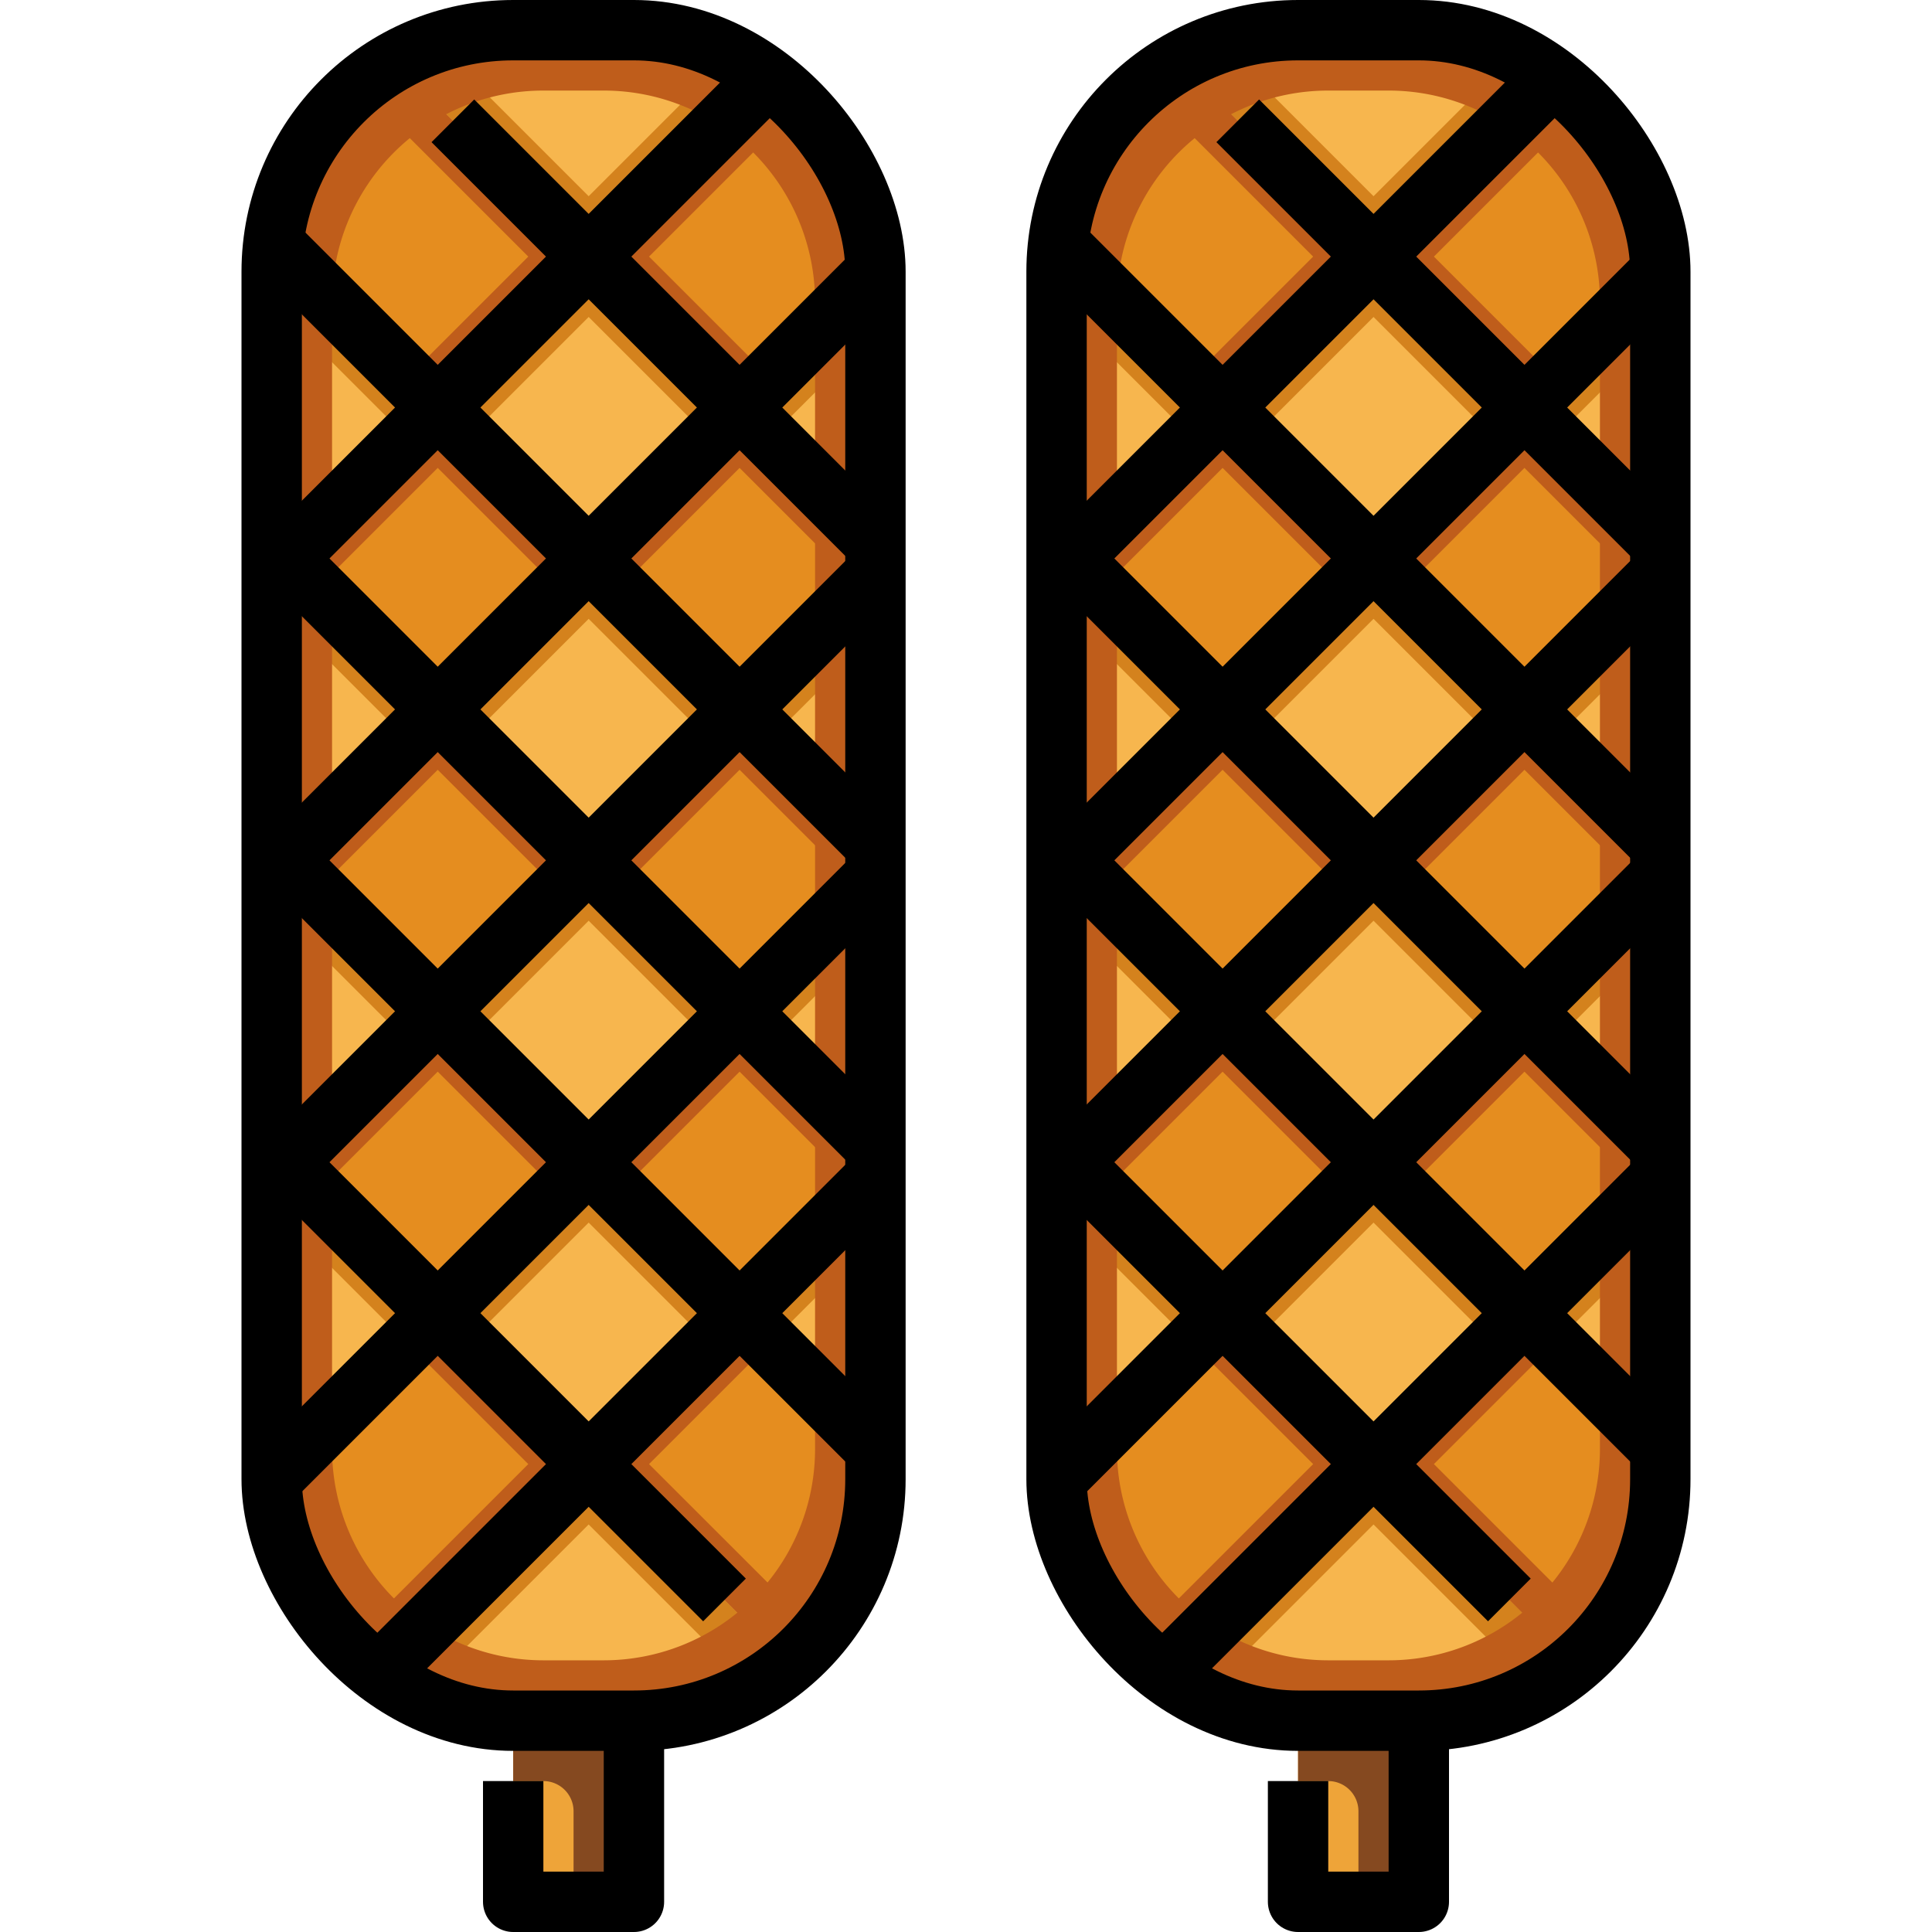 <svg xmlns="http://www.w3.org/2000/svg" viewBox="0 0 64 64"><g id="_20-หausage_waffle" data-name="20-หausage waffle"><rect x="9" y="1" width="20" height="56" rx="8" ry="8" style="fill:#f7b64e"/><rect x="17" y="57" width="4" height="6" style="fill:#eea439"/><path d="M19.5,48.5l6.63,6.63A7.938,7.938,0,0,1,21,57H17a7.873,7.873,0,0,1-4.56-1.44Z" style="fill:#f7b64e"/><polygon points="29 39 29 48 24.5 43.5 29 39" style="fill:#f7b64e"/><polygon points="14.5 43.5 9 49 9 39 9.5 38.5 14.5 43.5" style="fill:#f7b64e"/><rect x="15.964" y="39.964" width="7.071" height="7.071" transform="translate(-25.048 26.529) rotate(-45)" style="fill:#f7b64e"/><path d="M29,48v1a7.961,7.961,0,0,1-2.87,6.13L19.5,48.5l5-5Z" style="fill:#e58d1f"/><polygon points="29 38 29 39 24.5 43.5 19.5 38.5 24.5 33.5 29 38" style="fill:#e58d1f"/><polygon points="29 29 29 38 24.5 33.5 29 29" style="fill:#f7b64e"/><polygon points="29 28 29 29 24.5 33.5 19.5 28.5 24.5 23.5 29 28" style="fill:#e58d1f"/><polygon points="29 19 29 28 24.5 23.5 29 19" style="fill:#f7b64e"/><polygon points="29 18 29 19 24.5 23.5 19.5 18.5 24.5 13.5 26.5 15.5 29 18" style="fill:#e58d1f"/><polygon points="29 9 29 18 26.5 15.5 24.5 13.5 29 9" style="fill:#f7b64e"/><path d="M29,9l-4.5,4.5-2-2-3-3,6.06-6.06A7.948,7.948,0,0,1,29,9Z" style="fill:#e58d1f"/><path d="M25.56,2.44,19.5,8.5l-1-1L13.05,2.05A7.872,7.872,0,0,1,17,1h4A7.873,7.873,0,0,1,25.56,2.44Z" style="fill:#f7b64e"/><polygon points="24.5 13.5 19.5 18.5 14.5 13.5 18.5 9.5 19.5 8.5 22.5 11.5 24.5 13.5" style="fill:#f7b64e"/><rect x="15.964" y="19.964" width="7.071" height="7.071" transform="translate(-10.906 20.672) rotate(-45)" style="fill:#f7b64e"/><rect x="15.964" y="29.964" width="7.071" height="7.071" transform="translate(-17.977 23.601) rotate(-45)" style="fill:#f7b64e"/><path d="M19.5,8.5l-1,1-4,4L9.06,8.06a7.967,7.967,0,0,1,3.99-6.01L18.5,7.5Z" style="fill:#e58d1f"/><polygon points="19.5 18.5 14.5 23.5 9.5 18.5 10.5 17.5 14.5 13.5 19.5 18.5" style="fill:#e58d1f"/><rect x="10.964" y="24.964" width="7.071" height="7.071" transform="translate(-15.906 18.601) rotate(-45)" style="fill:#e58d1f"/><rect x="10.964" y="34.964" width="7.071" height="7.071" transform="translate(-22.977 21.529) rotate(-45)" style="fill:#e58d1f"/><path d="M19.5,48.5l-7.06,7.06A7.948,7.948,0,0,1,9,49l5.5-5.5Z" style="fill:#e58d1f"/><path d="M14.5,13.5l-4,4-1,1L9,18V9a7.3,7.3,0,0,1,.06-.94Z" style="fill:#f7b64e"/><polygon points="14.5 23.5 9.5 28.5 9 28 9 19 9.5 18.5 14.5 23.5" style="fill:#f7b64e"/><polygon points="14.5 33.5 9.5 38.5 9 38 9 29 9.5 28.5 14.5 33.5" style="fill:#f7b64e"/><path d="M24.951,55.951a8.038,8.038,0,0,0,1.179-.821L19.5,48.5l-7.06,7.06a7.845,7.845,0,0,0,1.283.717L19.5,50.5Z" style="fill:#d4821d"/><path d="M25.5,44.5l-1-1-5,5,6.63,6.63a8.074,8.074,0,0,0,1-1.005L21.5,48.5Z" style="fill:#bf5d1b"/><path d="M13.5,44.5l4,4-6.143,6.143a7.9,7.9,0,0,0,1.083.917L19.5,48.5l-5-5Z" style="fill:#bf5d1b"/><path d="M19.5,6.5l-1-1L14.438,1.438a7.841,7.841,0,0,0-1.388.612L18.5,7.5l1,1,6.06-6.06a7.845,7.845,0,0,0-1.283-.717Z" style="fill:#d4821d"/><polygon points="19.5 10.5 22.5 13.5 23.5 14.5 24.5 13.5 22.5 11.5 19.5 8.5 18.5 9.5 14.5 13.5 15.5 14.5 18.5 11.5 19.5 10.5" style="fill:#d4821d"/><polygon points="14.5 15.5 17.5 18.5 18.5 19.5 19.5 18.5 17.5 16.5 14.5 13.5 13.5 14.5 9.5 18.5 10.5 19.5 13.5 16.5 14.5 15.5" style="fill:#bf5d1b"/><polygon points="19.5 20.5 22.5 23.5 23.5 24.5 24.5 23.5 22.5 21.5 19.5 18.5 18.5 19.5 14.5 23.5 15.5 24.5 18.5 21.5 19.5 20.5" style="fill:#d4821d"/><polygon points="14.5 25.5 17.5 28.5 18.5 29.5 19.5 28.5 17.5 26.5 14.5 23.5 13.5 24.5 9.5 28.5 10.5 29.5 13.5 26.5 14.5 25.5" style="fill:#bf5d1b"/><polygon points="19.5 30.5 22.5 33.5 23.5 34.5 24.5 33.5 22.5 31.5 19.5 28.5 18.5 29.5 14.5 33.5 15.5 34.5 18.5 31.5 19.5 30.5" style="fill:#d4821d"/><polygon points="19.5 40.5 22.5 43.5 23.5 44.5 24.5 43.5 22.5 41.5 19.5 38.5 18.5 39.5 14.5 43.5 15.5 44.5 18.5 41.5 19.5 40.5" style="fill:#d4821d"/><polygon points="14.5 35.5 17.5 38.5 18.5 39.5 19.5 38.5 17.5 36.5 14.5 33.5 13.5 34.5 9.5 38.5 10.5 39.5 13.5 36.5 14.5 35.5" style="fill:#bf5d1b"/><path d="M21.5,8.5l5.143-5.143A7.9,7.9,0,0,0,25.56,2.44L19.5,8.5l3,3,2,2,1-1-1-1Z" style="fill:#bf5d1b"/><path d="M13.05,2.05a7.967,7.967,0,0,0-1.173.827L16.5,7.5l1,1-1,1-3,3,1,1,4-4,1-1-1-1Z" style="fill:#bf5d1b"/><polygon points="24.5 13.5 25.5 14.5 29 11 29 9 24.5 13.5" style="fill:#d4821d"/><path d="M9.06,8.06A7.3,7.3,0,0,0,9,9v2a7.3,7.3,0,0,1,.06-.94L13.5,14.5l1-1Z" style="fill:#d4821d"/><polygon points="27.5 16.5 24.5 13.5 23.5 14.5 19.5 18.5 20.5 19.5 23.5 16.5 24.5 15.5 27.5 18.5 28.5 19.5 29 19 29 18 27.5 16.5" style="fill:#bf5d1b"/><polygon points="27.5 26.5 24.5 23.5 23.5 24.5 19.5 28.5 20.5 29.5 23.5 26.5 24.5 25.5 27.5 28.5 28.5 29.5 29 29 29 28 27.5 26.5" style="fill:#bf5d1b"/><polygon points="24.5 33.5 23.5 34.5 19.5 38.5 20.5 39.5 23.5 36.5 24.5 35.5 27.5 38.5 28.5 39.5 29 39 29 38 27.5 36.5 24.5 33.5" style="fill:#bf5d1b"/><polygon points="24.5 23.5 25.5 24.5 29 21 29 19 24.5 23.5" style="fill:#d4821d"/><path d="M9.06,18.06A7.3,7.3,0,0,0,9,19v2a7.3,7.3,0,0,1,.06-.94L13.5,24.5l1-1Z" style="fill:#d4821d"/><polygon points="24.5 33.5 25.5 34.5 29 31 29 29 24.5 33.5" style="fill:#d4821d"/><path d="M9.06,28.06A7.3,7.3,0,0,0,9,29v2a7.3,7.3,0,0,1,.06-.94L13.5,34.5l1-1Z" style="fill:#d4821d"/><polygon points="24.5 43.5 25.5 44.5 29 41 29 39 24.5 43.5" style="fill:#d4821d"/><path d="M9.06,38.06A7.3,7.3,0,0,0,9,39v2a7.3,7.3,0,0,1,.06-.94L13.5,44.5l1-1Z" style="fill:#d4821d"/><path d="M17,57h4v6H19V60a1,1,0,0,0-1-1H17Z" style="fill:#854920"/><path d="M21,1H17A8,8,0,0,0,9,9V49a8,8,0,0,0,8,8h4a8,8,0,0,0,8-8V9A8,8,0,0,0,21,1Zm6,47a7,7,0,0,1-7,7H18a7,7,0,0,1-7-7V10a7,7,0,0,1,7-7h2a7,7,0,0,1,7,7Z" style="fill:#bf5d1b"/><rect x="35" y="1" width="20" height="56" rx="8" ry="8" style="fill:#f7b64e"/><rect x="43" y="57" width="4" height="6" style="fill:#eea439"/><path d="M45.5,48.5l6.63,6.63A7.938,7.938,0,0,1,47,57H43a7.873,7.873,0,0,1-4.56-1.44Z" style="fill:#f7b64e"/><polygon points="55 39 55 48 50.5 43.5 55 39" style="fill:#f7b64e"/><polygon points="40.5 43.5 35 49 35 39 35.5 38.5 40.5 43.5" style="fill:#f7b64e"/><rect x="41.964" y="39.964" width="7.071" height="7.071" transform="translate(-17.433 44.914) rotate(-45)" style="fill:#f7b64e"/><path d="M55,48v1a7.961,7.961,0,0,1-2.87,6.13L45.5,48.5l5-5Z" style="fill:#e58d1f"/><polygon points="55 38 55 39 50.5 43.5 45.5 38.5 50.5 33.5 55 38" style="fill:#e58d1f"/><polygon points="55 29 55 38 50.5 33.5 55 29" style="fill:#f7b64e"/><polygon points="55 28 55 29 50.5 33.5 45.5 28.5 50.5 23.5 55 28" style="fill:#e58d1f"/><polygon points="55 19 55 28 50.5 23.5 55 19" style="fill:#f7b64e"/><polygon points="55 18 55 19 50.5 23.5 45.5 18.5 50.5 13.5 52.5 15.5 55 18" style="fill:#e58d1f"/><polygon points="55 9 55 18 52.5 15.5 50.5 13.5 55 9" style="fill:#f7b64e"/><path d="M55,9l-4.5,4.5-2-2-3-3,6.06-6.06A7.948,7.948,0,0,1,55,9Z" style="fill:#e58d1f"/><path d="M51.56,2.44,45.5,8.5l-1-1L39.05,2.05A7.872,7.872,0,0,1,43,1h4A7.873,7.873,0,0,1,51.56,2.44Z" style="fill:#f7b64e"/><polygon points="50.5 13.5 45.5 18.5 40.5 13.5 44.5 9.5 45.5 8.5 48.5 11.5 50.5 13.5" style="fill:#f7b64e"/><rect x="41.964" y="19.964" width="7.071" height="7.071" transform="translate(-3.29 39.056) rotate(-45)" style="fill:#f7b64e"/><rect x="41.964" y="29.964" width="7.071" height="7.071" transform="translate(-10.361 41.985) rotate(-45)" style="fill:#f7b64e"/><path d="M45.5,8.5l-1,1-4,4L35.06,8.06a7.967,7.967,0,0,1,3.99-6.01L44.5,7.5Z" style="fill:#e58d1f"/><polygon points="45.5 18.5 40.5 23.5 35.5 18.5 36.5 17.5 40.5 13.5 45.5 18.5" style="fill:#e58d1f"/><rect x="36.964" y="24.964" width="7.071" height="7.071" transform="translate(-8.29 36.985) rotate(-45)" style="fill:#e58d1f"/><rect x="36.964" y="34.964" width="7.071" height="7.071" transform="translate(-15.361 39.914) rotate(-45)" style="fill:#e58d1f"/><path d="M45.5,48.5l-7.06,7.06A7.948,7.948,0,0,1,35,49l5.5-5.5Z" style="fill:#e58d1f"/><path d="M40.5,13.5l-4,4-1,1L35,18V9a7.3,7.3,0,0,1,.06-.94Z" style="fill:#f7b64e"/><polygon points="40.5 23.5 35.5 28.5 35 28 35 19 35.5 18.5 40.5 23.5" style="fill:#f7b64e"/><polygon points="40.5 33.5 35.5 38.5 35 38 35 29 35.5 28.5 40.5 33.5" style="fill:#f7b64e"/><path d="M50.951,55.951a8.038,8.038,0,0,0,1.179-.821L45.5,48.5l-7.06,7.06a7.845,7.845,0,0,0,1.283.717L45.5,50.5Z" style="fill:#d4821d"/><path d="M51.5,44.5l-1-1-5,5,6.63,6.63a8.074,8.074,0,0,0,.995-1.005L47.5,48.5Z" style="fill:#bf5d1b"/><path d="M39.5,44.5l4,4-6.143,6.143a7.9,7.9,0,0,0,1.083.917L45.5,48.5l-5-5Z" style="fill:#bf5d1b"/><path d="M45.5,6.5l-1-1L40.438,1.438a7.841,7.841,0,0,0-1.388.612L44.5,7.5l1,1,6.06-6.06a7.845,7.845,0,0,0-1.283-.717Z" style="fill:#d4821d"/><polygon points="45.5 10.5 48.5 13.5 49.5 14.5 50.5 13.5 48.5 11.5 45.5 8.5 44.5 9.5 40.5 13.5 41.5 14.5 44.5 11.5 45.5 10.5" style="fill:#d4821d"/><polygon points="40.5 15.5 43.5 18.5 44.5 19.5 45.5 18.5 43.5 16.5 40.5 13.5 39.5 14.5 35.5 18.5 36.5 19.5 39.5 16.5 40.5 15.5" style="fill:#bf5d1b"/><polygon points="45.5 20.5 48.5 23.5 49.5 24.5 50.5 23.5 48.5 21.5 45.5 18.5 44.5 19.5 40.5 23.5 41.5 24.5 44.5 21.5 45.5 20.5" style="fill:#d4821d"/><polygon points="40.5 25.5 43.5 28.5 44.5 29.5 45.5 28.5 43.5 26.5 40.5 23.5 39.5 24.5 35.5 28.5 36.5 29.5 39.5 26.5 40.5 25.5" style="fill:#bf5d1b"/><polygon points="45.5 30.5 48.5 33.5 49.5 34.5 50.5 33.5 48.5 31.5 45.5 28.5 44.5 29.5 40.5 33.5 41.5 34.5 44.5 31.5 45.5 30.5" style="fill:#d4821d"/><polygon points="45.5 40.5 48.5 43.5 49.5 44.5 50.5 43.5 48.5 41.5 45.5 38.5 44.5 39.5 40.5 43.5 41.5 44.5 44.5 41.5 45.5 40.5" style="fill:#d4821d"/><polygon points="40.5 35.5 43.5 38.5 44.5 39.5 45.5 38.5 43.5 36.5 40.5 33.5 39.5 34.5 35.5 38.5 36.5 39.5 39.5 36.5 40.5 35.5" style="fill:#bf5d1b"/><path d="M47.5,8.5l5.143-5.143A7.9,7.9,0,0,0,51.56,2.44L45.5,8.5l3,3,2,2,1-1-1-1Z" style="fill:#bf5d1b"/><path d="M39.05,2.05a7.967,7.967,0,0,0-1.173.827L42.5,7.5l1,1-1,1-3,3,1,1,4-4,1-1-1-1Z" style="fill:#bf5d1b"/><polygon points="50.5 13.5 51.5 14.5 55 11 55 9 50.5 13.5" style="fill:#d4821d"/><path d="M35.06,8.06A7.3,7.3,0,0,0,35,9v2a7.3,7.3,0,0,1,.06-.94L39.5,14.5l1-1Z" style="fill:#d4821d"/><polygon points="53.5 16.5 50.5 13.5 49.5 14.5 45.5 18.5 46.5 19.5 49.5 16.5 50.5 15.5 53.5 18.5 54.5 19.5 55 19 55 18 53.5 16.5" style="fill:#bf5d1b"/><polygon points="53.5 26.5 50.5 23.5 49.5 24.5 45.5 28.5 46.5 29.5 49.5 26.5 50.5 25.5 53.5 28.5 54.5 29.5 55 29 55 28 53.5 26.5" style="fill:#bf5d1b"/><polygon points="50.5 33.5 49.5 34.5 45.5 38.5 46.5 39.5 49.5 36.5 50.5 35.5 53.5 38.5 54.5 39.5 55 39 55 38 53.5 36.5 50.5 33.5" style="fill:#bf5d1b"/><polygon points="50.5 23.5 51.5 24.5 55 21 55 19 50.5 23.5" style="fill:#d4821d"/><path d="M35.06,18.06A7.3,7.3,0,0,0,35,19v2a7.3,7.3,0,0,1,.06-.94L39.5,24.5l1-1Z" style="fill:#d4821d"/><polygon points="50.5 33.5 51.5 34.5 55 31 55 29 50.5 33.5" style="fill:#d4821d"/><path d="M35.06,28.06A7.3,7.3,0,0,0,35,29v2a7.3,7.3,0,0,1,.06-.94L39.5,34.5l1-1Z" style="fill:#d4821d"/><polygon points="50.5 43.5 51.5 44.5 55 41 55 39 50.5 43.5" style="fill:#d4821d"/><path d="M35.06,38.06A7.3,7.3,0,0,0,35,39v2a7.3,7.3,0,0,1,.06-.94L39.5,44.5l1-1Z" style="fill:#d4821d"/><path d="M43,57h4v6H45V60a1,1,0,0,0-1-1H43Z" style="fill:#854920"/><path d="M47,1H43a8,8,0,0,0-8,8V49a8,8,0,0,0,8,8h4a8,8,0,0,0,8-8V9A8,8,0,0,0,47,1Zm6,47a7,7,0,0,1-7,7H44a7,7,0,0,1-7-7V10a7,7,0,0,1,7-7h2a7,7,0,0,1,7,7Z" style="fill:#bf5d1b"/><rect x="35" y="1" width="20" height="56" rx="8" ry="8" style="fill:none;stroke:#000;stroke-linejoin:round;stroke-width:2px"/><polyline points="41.002 4.002 44.5 7.5 45.5 8.5 48.5 11.5 50.5 13.5 52.5 15.5 55 18" style="fill:none;stroke:#000;stroke-linejoin:round;stroke-width:2px"/><polyline points="55 28 50.5 23.5 45.5 18.5 40.5 13.5 35.06 8.06" style="fill:none;stroke:#000;stroke-linejoin:round;stroke-width:2px"/><line x1="35" y1="18" x2="55" y2="38" style="fill:none;stroke:#000;stroke-linejoin:round;stroke-width:2px"/><line x1="35" y1="28" x2="55" y2="48" style="fill:none;stroke:#000;stroke-linejoin:round;stroke-width:2px"/><polyline points="50 53 45.5 48.5 40.5 43.5 35.5 38.5 35 38" style="fill:none;stroke:#000;stroke-linejoin:round;stroke-width:2px"/><polyline points="43 59 43 63 47 63 47 57" style="fill:none;stroke:#000;stroke-linejoin:round;stroke-width:2px"/><polyline points="51.56 2.44 45.5 8.5 44.5 9.5 40.5 13.5 36.5 17.5 35.5 18.5 35 19" style="fill:none;stroke:#000;stroke-linejoin:round;stroke-width:2px"/><polyline points="35 29 35.5 28.5 40.5 23.5 45.5 18.5 50.5 13.5 55 9" style="fill:none;stroke:#000;stroke-linejoin:round;stroke-width:2px"/><polyline points="55 19 50.5 23.5 45.5 28.5 40.5 33.5 35.5 38.5 35 39" style="fill:none;stroke:#000;stroke-linejoin:round;stroke-width:2px"/><polyline points="55 29 50.5 33.5 45.5 38.5 40.5 43.5 35 49" style="fill:none;stroke:#000;stroke-linejoin:round;stroke-width:2px"/><polyline points="55 39 50.5 43.5 45.5 48.5 38.44 55.56" style="fill:none;stroke:#000;stroke-linejoin:round;stroke-width:2px"/><rect x="9" y="1" width="20" height="56" rx="8" ry="8" style="fill:none;stroke:#000;stroke-linejoin:round;stroke-width:2px"/><polyline points="15.002 4.002 18.5 7.5 19.5 8.5 22.5 11.5 24.5 13.5 26.5 15.5 29 18" style="fill:none;stroke:#000;stroke-linejoin:round;stroke-width:2px"/><polyline points="29 28 24.5 23.5 19.5 18.5 14.5 13.5 9.06 8.06" style="fill:none;stroke:#000;stroke-linejoin:round;stroke-width:2px"/><line x1="9" y1="18" x2="29" y2="38" style="fill:none;stroke:#000;stroke-linejoin:round;stroke-width:2px"/><line x1="9" y1="28" x2="29" y2="48" style="fill:none;stroke:#000;stroke-linejoin:round;stroke-width:2px"/><polyline points="24 53 19.5 48.5 14.5 43.5 9.5 38.5 9 38" style="fill:none;stroke:#000;stroke-linejoin:round;stroke-width:2px"/><polyline points="17 59 17 63 21 63 21 57" style="fill:none;stroke:#000;stroke-linejoin:round;stroke-width:2px"/><polyline points="25.56 2.44 19.5 8.5 18.5 9.5 14.5 13.5 10.5 17.5 9.5 18.5 9 19" style="fill:none;stroke:#000;stroke-linejoin:round;stroke-width:2px"/><polyline points="9 29 9.5 28.5 14.5 23.5 19.5 18.5 24.5 13.5 29 9" style="fill:none;stroke:#000;stroke-linejoin:round;stroke-width:2px"/><polyline points="29 19 24.5 23.5 19.5 28.5 14.5 33.5 9.5 38.5 9 39" style="fill:none;stroke:#000;stroke-linejoin:round;stroke-width:2px"/><polyline points="29 29 24.5 33.5 19.5 38.5 14.5 43.5 9 49" style="fill:none;stroke:#000;stroke-linejoin:round;stroke-width:2px"/><polyline points="29 39 24.5 43.5 19.5 48.5 12.44 55.56" style="fill:none;stroke:#000;stroke-linejoin:round;stroke-width:2px"/></g></svg>
